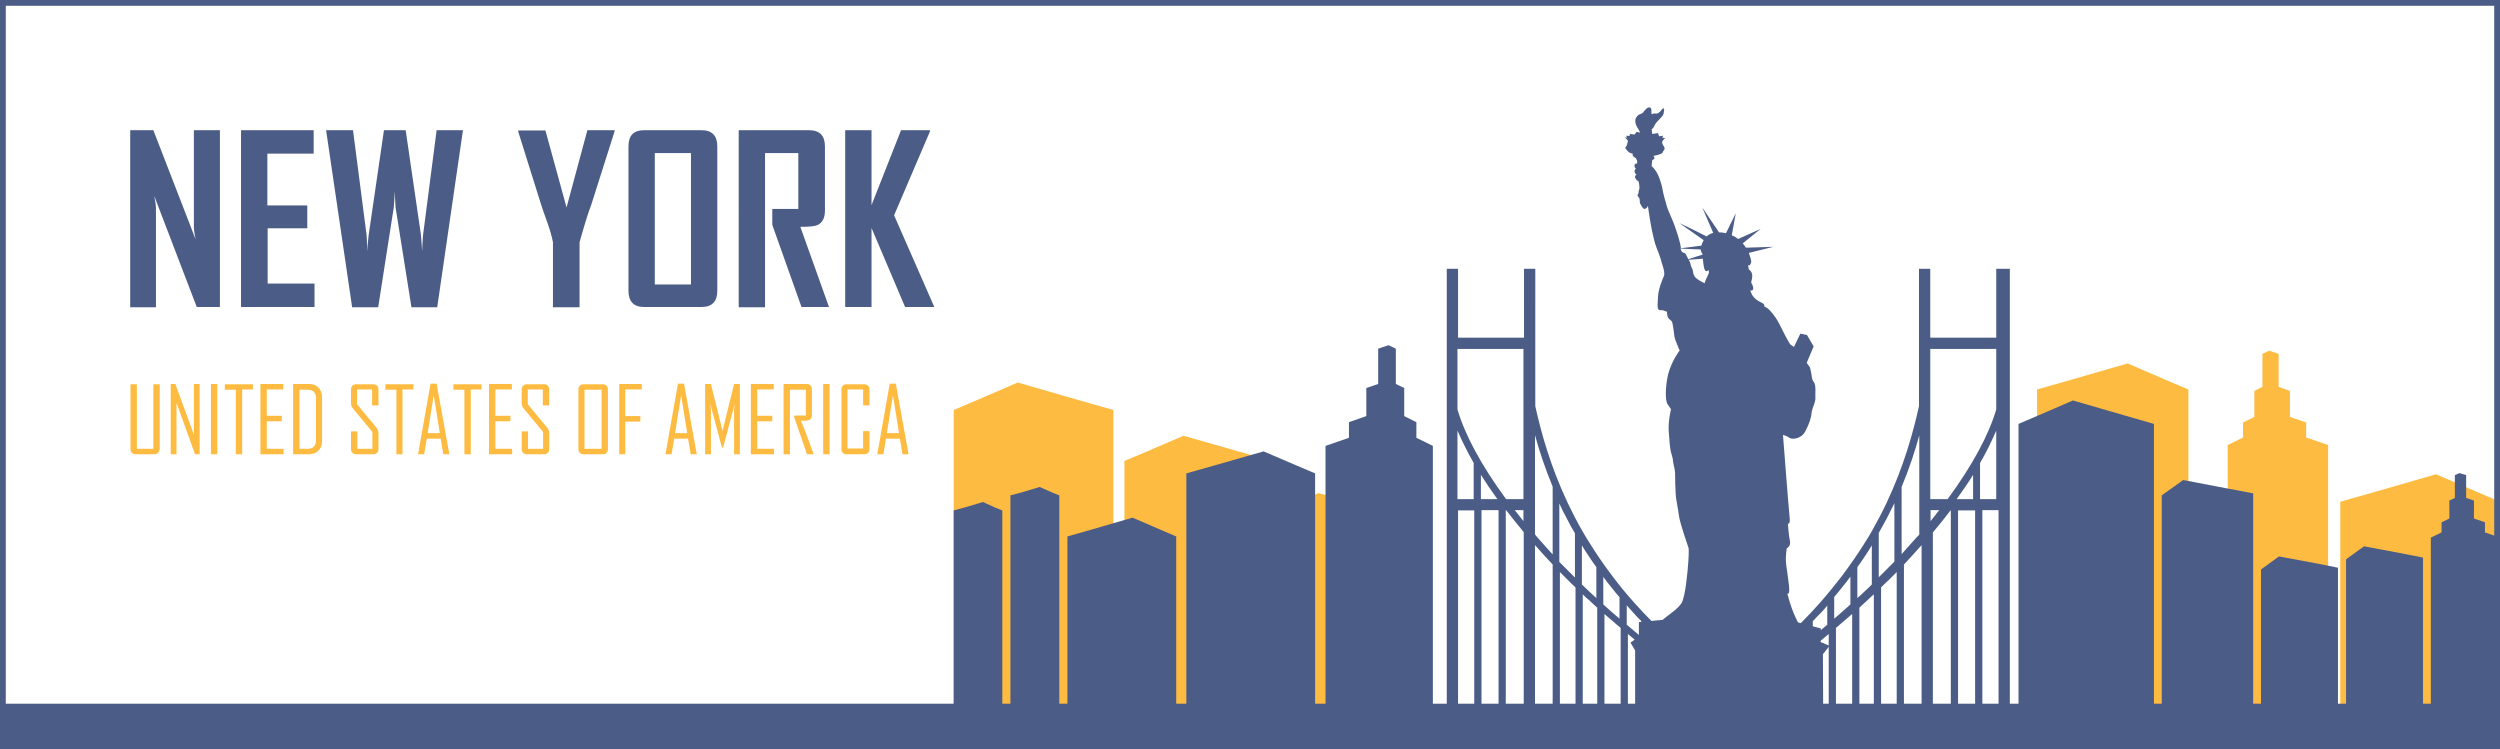 <?xml version="1.0" encoding="utf-8"?>
<!-- Generator: Adobe Illustrator 21.0.2, SVG Export Plug-In . SVG Version: 6.00 Build 0)  -->
<svg version="1.1" id="Layer_1" xmlns="http://www.w3.org/2000/svg" xmlns:xlink="http://www.w3.org/1999/xlink" x="0px" y="0px"
	 viewBox="0 0 864 259" style="enable-background:new 0 0 864 259;" xml:space="preserve">
<style type="text/css">
	.st0{fill-rule:evenodd;clip-rule:evenodd;fill:#DC8E6A;}
	.st1{fill:#CC2431;}
	.st2{fill-rule:evenodd;clip-rule:evenodd;fill:#CC2431;}
	.st3{fill-rule:evenodd;clip-rule:evenodd;fill:none;stroke:#CC2431;stroke-width:4;stroke-miterlimit:10;}
	.st4{fill:#FDBB41;}
	.st5{fill:#4B5C87;}
	.st6{fill-rule:evenodd;clip-rule:evenodd;fill:#FDBB41;}
	.st7{fill-rule:evenodd;clip-rule:evenodd;fill:#4B5C87;}
	.st8{fill:#8D745B;}
	.st9{fill:#F2DAB2;}
	.st10{fill-rule:evenodd;clip-rule:evenodd;fill:#F2DAB2;}
	.st11{fill-rule:evenodd;clip-rule:evenodd;fill:#8D745B;}
	.st12{fill-rule:evenodd;clip-rule:evenodd;fill:#FFE6C2;}
	.st13{fill:#5B1B0F;}
	.st14{fill:#ECC96F;}
	.st15{fill-rule:evenodd;clip-rule:evenodd;fill:#ECC96F;}
	.st16{fill-rule:evenodd;clip-rule:evenodd;fill:#5B1B0F;}
	.st17{fill-rule:evenodd;clip-rule:evenodd;fill:#3F0800;}
	.st18{fill:#3F0800;}
	.st19{fill-rule:evenodd;clip-rule:evenodd;fill:none;stroke:#4B5C87;stroke-width:4;stroke-miterlimit:10;}
	.st20{fill-rule:evenodd;clip-rule:evenodd;fill:none;stroke:#8D745B;stroke-width:4;stroke-miterlimit:10;}
	.st21{fill-rule:evenodd;clip-rule:evenodd;fill:none;stroke:#5B1B0F;stroke-width:4;stroke-miterlimit:10;}
	.st22{fill:#DC8E6A;}
</style>
<g>
	<path class="st4" d="M55.1,155.3c0,0.5-0.2,0.9-0.5,1.2c-0.3,0.3-0.7,0.5-1.2,0.5h-6.6c-0.5,0-0.9-0.2-1.2-0.5
		c-0.3-0.3-0.5-0.7-0.5-1.2v-22.5h2.2v22.3h5.7v-22.3h2.2V155.3z"/>
	<path class="st4" d="M68.9,157h-1.5L61,139.2V157h-2v-24.3h1.6l6.4,17.5v-17.5h2V157z"/>
	<path class="st4" d="M75.1,157h-2.2v-24.3h2.2V157z"/>
	<path class="st4" d="M87.5,134.6h-3.8V157h-2.2v-22.3h-3.8v-1.9h9.7V134.6z"/>
	<path class="st4" d="M98,157h-8v-24.3h7.9v1.9h-5.7v9.1h5.2v1.9h-5.2v9.5H98V157z"/>
	<path class="st4" d="M111.3,152.6c0,1.3-0.4,2.3-1.3,3.2c-0.8,0.8-1.9,1.2-3.2,1.2h-5.5v-24.3h5.5c1.3,0,2.4,0.4,3.2,1.2
		c0.8,0.8,1.3,1.9,1.3,3.2V152.6z M109.2,152.4v-15.1c0-0.8-0.3-1.4-0.8-1.9c-0.5-0.5-1.1-0.7-1.9-0.7h-3v20.4h2.9
		c0.8,0,1.5-0.2,2-0.7C108.9,153.9,109.2,153.2,109.2,152.4z"/>
	<path class="st4" d="M130.8,155.3c0,0.5-0.2,0.9-0.5,1.2c-0.3,0.3-0.7,0.5-1.2,0.5H123c-0.5,0-0.9-0.2-1.2-0.5
		c-0.3-0.3-0.5-0.7-0.5-1.2v-6.2h2.2v6h5.2v-5.8l-6.7-8.1c-0.5-0.6-0.7-1.2-0.7-1.8v-4.9c0-0.5,0.2-0.9,0.5-1.2
		c0.3-0.3,0.7-0.5,1.2-0.5h6.1c0.5,0,0.9,0.2,1.2,0.5c0.3,0.3,0.5,0.7,0.5,1.2v5.6h-2.2v-5.5h-5.2v5.1l6.7,8.1
		c0.4,0.5,0.7,1.1,0.7,1.8V155.3z"/>
	<path class="st4" d="M142.9,134.6h-3.8V157H137v-22.3h-3.8v-1.9h9.7V134.6z"/>
	<path class="st4" d="M155.3,157h-2.1l-0.9-5.4h-4.8l-0.9,5.4h-2.1v-0.1l4.3-24.3h2.1L155.3,157z M152,149.7l-2.1-13.1l-2.1,13.1
		H152z"/>
	<path class="st4" d="M166.5,134.6h-3.8V157h-2.2v-22.3h-3.8v-1.9h9.7V134.6z"/>
	<path class="st4" d="M177,157h-8v-24.3h7.9v1.9h-5.7v9.1h5.2v1.9h-5.2v9.5h5.8V157z"/>
	<path class="st4" d="M189.8,155.3c0,0.5-0.2,0.9-0.5,1.2c-0.3,0.3-0.7,0.5-1.2,0.5H182c-0.5,0-0.9-0.2-1.2-0.5
		c-0.3-0.3-0.5-0.7-0.5-1.2v-6.2h2.2v6h5.2v-5.8l-6.7-8.1c-0.5-0.6-0.7-1.2-0.7-1.8v-4.9c0-0.5,0.2-0.9,0.5-1.2
		c0.3-0.3,0.7-0.5,1.2-0.5h6.1c0.5,0,0.9,0.2,1.2,0.5c0.3,0.3,0.5,0.7,0.5,1.2v5.6h-2.2v-5.5h-5.2v5.1l6.7,8.1
		c0.4,0.5,0.7,1.1,0.7,1.8V155.3z"/>
	<path class="st4" d="M210.1,155.3c0,0.5-0.2,0.9-0.5,1.2c-0.3,0.3-0.7,0.5-1.2,0.5h-6.8c-0.5,0-0.9-0.2-1.2-0.5
		c-0.3-0.3-0.5-0.7-0.5-1.2v-20.8c0-0.5,0.2-0.9,0.5-1.2c0.3-0.3,0.7-0.5,1.2-0.5h6.8c0.5,0,0.9,0.2,1.2,0.5
		c0.3,0.3,0.5,0.7,0.5,1.2V155.3z M207.9,155.1v-20.4H202v20.4H207.9z"/>
	<path class="st4" d="M221.8,134.6h-5.7v9.2h5.2v1.9h-5.2V157H214v-24.3h7.8V134.6z"/>
	<path class="st4" d="M240.8,157h-2.1l-0.9-5.4h-4.8l-0.9,5.4H230v-0.1l4.3-24.3h2.1L240.8,157z M237.5,149.7l-2.1-13.1l-2.1,13.1
		H237.5z"/>
	<path class="st4" d="M255.7,157h-2v-15.4c0-0.2,0.1-0.9,0.2-1.9l-4,15h-0.4l-4-15c0.1,1.1,0.2,1.7,0.2,1.9V157h-2v-24.3h2l3.9,15.8
		c0,0.1,0,0.3,0.1,0.7c0-0.2,0-0.4,0.1-0.7l3.9-15.8h2V157z"/>
	<path class="st4" d="M267.5,157h-8v-24.3h7.9v1.9h-5.7v9.1h5.2v1.9h-5.2v9.5h5.8V157z"/>
	<path class="st4" d="M281.2,157h-2.3l-4.5-13l0.3-0.4h3.8v-8.9H273V157h-2.2v-24.3h8.1c0.5,0,0.9,0.2,1.2,0.5
		c0.3,0.3,0.5,0.7,0.5,1.2v9.2c0,1.2-0.8,1.8-2.4,1.8c-0.2,0-0.4,0-0.7,0c-0.3,0-0.5,0-0.7,0C278.4,149.2,279.8,153.1,281.2,157z"/>
	<path class="st4" d="M286.7,157h-2.2v-24.3h2.2V157z"/>
	<path class="st4" d="M300.5,155.3c0,0.5-0.2,0.9-0.5,1.2c-0.3,0.3-0.7,0.5-1.3,0.5h-6.2c-0.5,0-0.9-0.2-1.2-0.5
		c-0.3-0.3-0.5-0.7-0.5-1.2v-20.8c0-0.5,0.2-0.9,0.5-1.2c0.3-0.3,0.7-0.5,1.2-0.5h6.2c0.5,0,0.9,0.2,1.3,0.5
		c0.3,0.3,0.5,0.7,0.5,1.2v5.6h-2.2v-5.5h-5.4v20.4h5.4v-6h2.2V155.3z"/>
	<path class="st4" d="M314,157h-2.1l-0.9-5.4h-4.8l-0.9,5.4h-2.1v-0.1l4.3-24.3h2.1L314,157z M310.7,149.7l-2.1-13.1l-2.1,13.1
		H310.7z"/>
</g>
<g>
	<g>
		<path class="st5" d="M76,106.1h-8L53.3,67.7c0.4,1.9,0.6,3.3,0.6,4.4v34.1H45V45h8l14.6,37.7c-0.4-1.9-0.6-3.3-0.6-4.4V45H76
			V106.1z"/>
		<path class="st5" d="M108.7,106.1H83.3V45h25.1v8.1h-16v17.9h13.8v7.9H92.5V98h16.2V106.1z"/>
		<path class="st5" d="M160,45l-8.9,61.2h-8.9l-5.5-34.6c-0.1-1.3-0.2-3.1-0.3-5.6c0,1.3-0.1,3.1-0.3,5.6l-5.4,34.6h-9L112.7,45h9.3
			l4.7,36.3c0.1,1.3,0.2,3.1,0.3,5.6c0-1.3,0.1-3.1,0.4-5.6l5.3-36.3h7.5l5.3,36.3c0.1,1.3,0.2,3.1,0.4,5.6c0-1.3,0.1-3.1,0.3-5.6
			l4.7-36.3H160z"/>
		<path class="st5" d="M212.4,45.4l-8.1,25.5c-1,2.5-2.3,6.8-4,12.8v22.5h-9.2V83.7c-0.4-2-1-4.2-1.8-6.4c-1.4-3.9-2.1-6-2.2-6.3
			l-8-25.5c0,0,0-0.1,0-0.4h9.4l7.3,26.6L203,45h9.4C212.4,45.2,212.4,45.3,212.4,45.4z"/>
		<path class="st5" d="M247.9,100.5c0,3.7-1.8,5.6-5.5,5.6h-19.8c-3.6,0-5.4-1.9-5.4-5.6V50.6c0-3.8,1.8-5.6,5.4-5.6h19.8
			c3.7,0,5.5,1.9,5.5,5.6V100.5z M238.8,98.3V52.9h-12.5v45.4H238.8z"/>
		<path class="st5" d="M286.5,106.1H277l-10.1-28.4v-5.5h9V52.9h-11.5v53.3h-9.1V45h24.3c3.7,0,5.5,1.9,5.5,5.6v22.2
			c0,2.6-0.9,4.2-2.6,5c-0.9,0.4-2.9,0.6-5.9,0.6L286.5,106.1z"/>
		<path class="st5" d="M322.9,106.1h-10.1l-11.6-27.3v27.3h-9.1V45h9.1v25.9L311.4,45h10v0.4l-12.4,29L322.9,106.1z"/>
	</g>
</g>
<g>
	<g>
		<g>
			<polygon class="st6" points="329.6,141.7 337.8,138.2 351.7,132.2 351.7,132.3 351.7,132.2 372.5,138.2 384.8,141.7 384.8,254.8 
				351.7,254.8 351.7,254.8 351.7,254.8 329.6,254.8 			"/>
		</g>
		<g>
			<polygon class="st6" points="864,173.4 855.8,169.9 841.9,163.9 841.9,163.9 841.9,163.9 821.1,169.9 808.8,173.4 808.8,262.3 
				841.9,262.3 841.9,262.3 841.9,262.3 864,262.3 			"/>
		</g>
		<g>
			<polygon class="st6" points="756.3,134.6 748.5,131.3 735.3,125.6 735.3,125.6 735.3,125.6 715.6,131.3 704,134.6 704,248.1 
				735.3,248.1 735.3,248.1 735.3,248.1 756.3,248.1 			"/>
		</g>
		<g>
			<polygon class="st6" points="769.9,153.8 775.2,151.2 775.2,146 779.1,144.1 779.1,135.1 781.9,133.7 781.9,122.3 784.2,121.2 
				784.2,121.2 787.5,122.3 787.5,133.7 791.4,135.1 791.4,144.1 797,146 797,151.2 804.6,153.8 804.6,251.6 784.2,251.6 
				784.2,251.6 769.9,251.6 			"/>
		</g>
		<g>
			<polygon class="st6" points="388.6,159.3 396.2,156.1 409,150.6 409,150.6 409,150.6 428.3,156.1 439.6,159.3 439.6,263.7 
				409,263.7 409,263.6 409,263.7 388.6,263.7 			"/>
		</g>
		<polygon class="st6" points="439.6,177.3 445.6,174.8 455.7,170.4 455.7,170.4 455.7,170.4 470.9,174.8 479.9,177.3 479.9,259.8 
			455.7,259.8 455.7,259.8 455.7,259.8 439.6,259.8 		"/>
	</g>
</g>
<rect x="-6" y="243.2" class="st7" width="876" height="37.8"/>
<path class="st7" d="M632.3,223.2l-3.1-1.3l0.1-4.7l-7.9-2.1c-0.2-0.3-0.3-0.6-0.5-1c-2-3.9-3.2-9-3.2-9s0.9,0.8,0.6-2.4
	c-0.3-3.2-1-6.9-1.1-8.8c-0.1-1.9,0.3-4.4,0.3-4.4s1.5-0.7,1.1-2.5c-0.4-1.8-0.7-6-0.7-6s0.9,0.3,0.6-2.2
	c-0.3-2.5-2.3-28.5-2.3-28.5s1.5,0.4,2.2,1c0.7,0.6,4,0.6,5.5-2.2c1.5-2.8,2.1-5,2.2-6.5c0.1-1.4,1.4-3.6,1.3-5
	c-0.1-1.4,0.3-4.5-0.5-5.5c-0.9-1.1-0.7-2.4-1-3.5c-0.3-1.1-0.2-1.3-0.5-1.8c-0.4-0.5-1-1.4-1-1.4l2.4-5.7l-2.3-3.9l-2.3-0.5
	l-2.2,4.6c0,0-0.8-0.5-1.2-0.8c-0.4-0.3-3.1-5.5-3.9-7.2c-0.8-1.6-1.8-3-2.7-4c-0.9-1.1-1.2-1.3-2.1-1.8c-0.9-0.4,0.3-0.8-1.3-1.5
	c-1.6-0.7-3-1.9-3.5-3.2c-0.3-0.7-0.4-0.9-0.4-1c0,0,0,0,0,0s0-0.1,0,0c0.1,0,0.8,0.2,1-0.5c0.2-0.8-0.7-2.3-0.7-2.3s0.6-2,0.3-3
	c-0.3-1-1.1-1.5-1.1-1.5l-0.3-1.6c0,0,0.3,0.6,0.8-0.1c0.5-0.7,0.4-1.3-0.1-2.8c-0.1-0.3-0.2-0.7-0.4-1.2l8.5-2.1l-9.5,0.3
	c-0.3-0.5-0.7-1-1.1-1.5l6.2-5l-7.8,3.5c-0.3-0.2-0.5-0.4-0.8-0.6c-0.4-0.2-0.9-0.5-1.4-0.7l1.4-7.6l-3.4,6.9
	c-0.8-0.2-1.6-0.3-2.4-0.3l-5.8-8.6l3.8,8.8c-0.9,0.2-1.6,0.6-2.3,1.2l-5-2.5l-4.4-2.1l4.4,3.1l4,2.8c-0.4,0.7-0.7,1.4-0.8,1.9
	l-3.2,0.4l-3.9,0.5c0-0.1,0-0.1,0-0.2c-0.1-1.5-1.6-6.7-3.4-10.7c-1.8-4-1.3-3.5-2.2-6.3c-0.8-2.9-0.7-3.7-1.3-5.5
	c-0.6-1.9-1.2-3.4-2.1-4.5c-0.8-1.1-1.1-1.1-1.1-1.1l0.2-2.1c0,0,0.7-0.4,0.8-0.7c0.1-0.4-0.4-0.8-0.4-0.8s3.2-0.6,3.2-1.2
	c0-0.5,1-0.9,0.6-1.8c-0.4-0.8-1-1.4-0.7-2c0.3-0.6,1-1.2,1-1.2l-1-0.1l0.3-0.7l-1.4,0.2L573,46l-2,0.3c0-0.3-0.1-0.6-0.1-0.9
	c-0.1-0.4-0.1-0.8,0.1-0.9c0.4-0.2,0.5-0.6,1-1.5c0.4-0.9,2.8-2.8,2.9-3.6c0.1-0.8,0.4-1.5,0.1-1.9c-0.3-0.4-0.9,0.9-1.8,1.5
	c-0.9,0.6-1.3-0.1-2.1,0.4c-0.8,0.5,0.1-1.8-0.8-2.2c-0.8-0.4-1.7,0.7-2.4,1.6c-0.8,0.9-1.3,0.3-2.3,1.6c-1,1.3-0.1,3.2,0.6,4.2
	c0.4,0.6,0.5,0.9,0.5,1.3l-1-0.4l-0.8,1l-1.5-0.2l-0.3,0.7l-1.1-0.1l0.3,0.7l-0.9-0.1c0,0,1.2,0.6,1.2,1.4c-0.2,0.4-0.3,1.5-0.6,1.7
	c-0.3,0.3-0.4,0.6,0,1c0.4,0.4,0.7,1,1.5,1.3c0.3,0.1,0.6,0.2,0.9,0.3c-0.5,0.4,0.1,1,1,1.5c0.2,0.4,0.4,0.9,0.4,0.9v0.9
	c0,0-0.8-0.1-0.9,0.6c-0.1,0.7,0.5,1.3,0.5,1.3s-0.5,0-0.5,0.8c0,0.7,0.7,1.2,0.7,1.2s-0.9,0.3-0.4,1.2c0.5,0.9,1.1,1.1,1.1,1.1
	s0.5,2.2,0.2,2.8c-0.3,0.7-0.2,1.3-0.2,1.3s-0.5,0.3-0.3,0.9c0.3,0.6,0.7,0.6,0.7,1.7c0,1.1,0.3,1.2,0.3,1.2s0.7,1.6,1.3,1.6
	c0.6,0,1.2-0.7,1.2-1.1c0-0.4,0.3,2.3,0.6,4c0.3,1.7,1.2,7.5,2.4,10.5c1.2,3,1.7,4.7,2.1,6.2c0.5,1.5,0.8,2.9,0.4,3.7
	c-0.4,0.9-1.9,4.4-2,7.2c-0.1,2.7-0.5,4.6,0.9,4.5c1.4-0.1,1.6,0.6,2,0.4c0.4-0.2,0,1.7,0.9,2.6c0.9,0.9,1.1,0.3,1.5,3.2
	c0.4,2.8,0.2,3,1.1,5.1c0.8,2.1,1.1,2.6,1.1,2.6s-2.8,3.6-4,8.3c-1.1,4.7-0.9,9-0.3,10.1c0.7,1.1,1.3,1.9,1.3,1.9s-1,4.1-0.8,7.4
	c0.2,3.3,0.4,5.5,0.7,7.1c0.4,1.6,0.7,2.6,0.7,2.6s0.1,1.4,0.4,2.5c0.3,1.1,0.4,2.3,0.4,2.3s0,7.3,0.5,9.8c0.5,2.5,0.6,3.8,0.9,5.5
	c0.3,1.7,1,3.8,1.7,6.1c0.7,2.2,1.6,4.8,1.6,4.8s0.1,1.3-0.1,4.4c-0.2,3.1-1,12.4-2.4,14.6c-1.5,2.2-4.1,3.7-6,5.3
	c-0.2,0.1-0.3,0.3-0.4,0.4l-8.3,0.8v5l-2.9,2.1l1.6,2.7V249h19.2h45.8l-0.1-22.9L632.3,223.2z M582.1,87.4c-0.5,0-1.1-0.4-1.3-1.5
	l3.8,0.2l3.1,0.1c0.2,1,0.7,1.6,0.7,1.6l0,0.2l-3.8,1.2l-1.1,0.4C582.9,88.5,582.6,87.5,582.1,87.4z M589.8,96.1
	c-0.4,0.7-0.7,1.8-0.7,1.8s-2-1-2.7-1.6c-0.7-0.6-0.7-0.6-1.1-1.5c-0.3-0.9-0.1-1.4-0.6-2.2c0-0.1-0.1-0.1-0.1-0.2
	c-0.4-0.8-0.3-1.7-1-2.6l1-0.1l3.9-0.3c0.1,0.9,0.2,2,0.3,2.5c0.2,1.1,0.4,1.7,0.8,1.8c0.5,0.1,0.9-0.4,0.9-0.4l0.1,0.9
	C590.7,94.2,590.2,95.3,589.8,96.1z"/>
<path class="st7" d="M689.9,92.9v23.8h-22.8V92.9h-3.9v23.8v3.9v19.8c-2.1,9.4-5.3,20.9-11.2,33.4c-1.5,3.2-3.2,6.4-5,9.6
	c-0.8,1.4-1.7,2.9-2.6,4.3c-2.3,3.7-4.9,7.4-7.7,11.2c-2.4,3.1-4.9,6.2-7.7,9.4c-8.4,9.5-18.9,19-32.1,28.3
	c-13.2-9.3-23.7-18.9-32.1-28.3c-2.8-3.1-5.4-6.3-7.7-9.4c-2.9-3.8-5.4-7.5-7.7-11.2c-0.9-1.4-1.8-2.9-2.6-4.3
	c-1.9-3.3-3.5-6.5-5-9.6c-5.9-12.5-9.1-24-11.2-33.4v-19.8v-3.9V92.9h-3.9v23.8h-22.8V92.9h-3.9v23.8v3.9v51.9v3.9v80.4h3.9v-80.4
	h5.6V251h2.5v-74.7h5.9v73.1h2.5v-73.1h0.1c1.9,2.5,4,5,6.1,7.6v72.8h3.9v-68.3c1.9,2.2,4,4.4,6.1,6.7v54.3h2.5v-51.7
	c0.9,0.9,1.8,1.8,2.7,2.7c0.9,0.9,1.8,1.8,2.7,2.6v46.4h2.5v-44c0.8,0.8,1.6,1.6,2.5,2.3c0.8,0.8,1.6,1.5,2.5,2.3v39.4h2.5v-37.2
	c0.9,0.8,1.8,1.6,2.8,2.4c0.9,0.8,1.8,1.6,2.8,2.4v32.4h2.5v-30.3c0.8,0.7,1.7,1.4,2.5,2.1c0.8,0.7,1.7,1.4,2.5,2v26.2h2.5v-24.2
	c5.9,4.7,12.1,9.3,18.7,13.9l1.4-2c-7.1-5-13.8-10-20.1-15.1v-4.9c7.4,7.4,16.1,14.8,26.5,22l0.7-1l0.7,1
	c10.3-7.2,19.1-14.6,26.5-22v4.9c-6.3,5.1-13,10.1-20.1,15.1l1.4,2c6.6-4.6,12.8-9.2,18.7-13.9v24.2h2.5v-26.2
	c0.8-0.7,1.7-1.4,2.5-2c0.8-0.7,1.7-1.4,2.5-2.1v30.3h2.5v-32.4c0.9-0.8,1.9-1.6,2.8-2.4c0.9-0.8,1.9-1.6,2.8-2.4v37.2h2.5V210
	c0.8-0.8,1.7-1.5,2.5-2.3c0.8-0.8,1.7-1.6,2.5-2.3v44h2.5V203c0.9-0.9,1.8-1.8,2.7-2.6c0.9-0.9,1.8-1.8,2.7-2.7v51.7h2.5v-54.3
	c2.1-2.2,4.1-4.5,6.1-6.7v68.3h3.9V184c2.2-2.6,4.2-5.1,6.1-7.6h0.1v73.1h2.5v-73.1h5.9V251h2.5v-74.7h5.6v80.4h3.9V92.9H689.9z
	 M526.5,120.6v51.9h-6c-8.5-11.6-14.2-22.1-16.8-31v-20.9H526.5z M503.7,172.5v-23.7c1.5,3.5,3.4,7.3,5.6,11.2v12.5H503.7z
	 M511.8,164.1c1.7,2.7,3.6,5.5,5.7,8.4h-5.7V164.1z M523.5,176.3h3v3.8C525.5,178.8,524.5,177.6,523.5,176.3z M536.5,191.5
	c-1.7-1.9-3.4-3.7-5-5.6c-0.4-0.4-0.7-0.8-1-1.2v-8.4v-3.9v-22c1.5,5.5,3.5,11.5,6.1,17.8V191.5z M544.3,199.6
	c-0.9-0.9-1.8-1.8-2.7-2.7c-0.9-0.9-1.8-1.8-2.7-2.7v-20.2c0.8,1.8,1.7,3.6,2.7,5.4c0.8,1.6,1.7,3.3,2.7,4.9V199.6z M551.7,206.7
	c-0.8-0.8-1.7-1.5-2.5-2.3c-0.8-0.8-1.7-1.6-2.5-2.4v-13.5c0.8,1.3,1.6,2.6,2.5,3.9c0.8,1.2,1.6,2.4,2.5,3.6V206.7z M559.7,213.8
	c-0.9-0.8-1.9-1.6-2.8-2.4c-0.9-0.8-1.9-1.7-2.8-2.5v-9.5c0.9,1.2,1.8,2.4,2.8,3.6c0.9,1.1,1.8,2.3,2.8,3.4V213.8z M567.2,220.1
	c-0.8-0.7-1.7-1.4-2.5-2.1c-0.8-0.7-1.7-1.4-2.5-2.1v-6.7c0.8,0.9,1.6,1.8,2.5,2.8c0.8,0.9,1.6,1.8,2.5,2.6V220.1z M631.5,215.9
	c-0.8,0.7-1.7,1.4-2.5,2.1c-0.8,0.7-1.7,1.4-2.5,2.1v-5.4c0.8-0.9,1.7-1.8,2.5-2.6c0.9-0.9,1.7-1.8,2.5-2.8V215.9z M639.5,208.9
	c-0.9,0.8-1.8,1.6-2.8,2.5c-0.9,0.8-1.8,1.6-2.8,2.4v-7.5c1-1.1,1.9-2.3,2.8-3.4c1-1.2,1.9-2.4,2.8-3.6V208.9z M646.9,202
	c-0.8,0.8-1.6,1.6-2.5,2.4c-0.8,0.8-1.6,1.5-2.5,2.3V196c0.9-1.2,1.7-2.4,2.5-3.6c0.9-1.3,1.7-2.6,2.5-3.9V202z M654.7,194.1
	c-0.9,0.9-1.8,1.8-2.7,2.7c-0.9,0.9-1.8,1.8-2.7,2.7v-15.3c0.9-1.6,1.8-3.3,2.7-4.9c0.9-1.8,1.8-3.6,2.7-5.4V194.1z M689.9,120.6
	v20.9c-2.6,8.9-8.3,19.4-16.8,31h-6v-51.9H689.9z M662.2,185.9c-1.6,1.8-3.3,3.7-5,5.6v-23.2c2.6-6.3,4.6-12.3,6.1-17.8v22v3.9v8.4
	C662.9,185.1,662.6,185.5,662.2,185.9z M667.2,180.1v-3.8h3C669.2,177.6,668.2,178.8,667.2,180.1z M676.2,172.5
	c2.1-2.9,4-5.6,5.7-8.4v8.4H676.2z M684.3,172.5V160c2.3-3.9,4.1-7.7,5.6-11.2v23.7H684.3z"/>
<polygon class="st7" points="495.2,154.1 489.5,151.3 489.5,145.9 485.3,143.8 485.3,134.1 482.4,132.7 482.4,120.5 479.9,119.3 
	479.9,119.3 476.3,120.5 476.3,132.7 472.2,134.1 472.2,143.8 466.2,145.9 466.2,151.3 458.1,154.1 458.1,256.7 479.9,256.7 
	479.9,256.7 495.2,256.7 "/>
<polygon class="st7" points="697.6,146.5 704.6,143.5 716.4,138.4 716.4,138.5 716.4,138.4 734,143.5 744.4,146.5 744.4,256.7 
	716.4,256.7 716.4,256.7 716.4,256.7 697.6,256.7 "/>
<polygon class="st7" points="840.1,185.8 843.8,184 843.8,180.5 846.5,179.2 846.5,173 848.4,172.1 848.4,164.2 850,163.5 
	850,163.5 852.3,164.2 852.3,172.1 855,173 855,179.2 858.8,180.5 858.8,184 864,185.8 864,251.8 850,251.8 850,251.8 840.1,251.8 
	"/>
<polygon class="st7" points="747.1,171.2 754.5,165.9 754.5,165.9 769.7,168.8 778.7,170.5 778.7,245.5 747.1,245.5 "/>
<polygon class="st7" points="781.4,196.8 787.6,192.3 787.6,192.3 800.5,194.7 808,196.2 808,259.5 781.4,259.5 "/>
<polygon class="st7" points="810.8,193.3 817,188.8 817,188.8 829.8,191.2 837.4,192.7 837.4,256 810.8,256 "/>
<polygon class="st7" points="454.5,163.6 447.9,160.8 436.7,156 436.7,156 436.7,156 419.9,160.8 410,163.6 410,254.8 436.7,254.8 
	436.7,254.7 436.7,254.8 454.5,254.8 "/>
<polygon class="st7" points="406.5,185.4 400.9,183 391.4,178.9 391.4,178.9 391.4,178.9 377.3,183 368.9,185.4 368.9,247.6 
	391.4,247.6 391.4,247.6 391.4,247.6 406.5,247.6 "/>
<polygon class="st7" points="366.1,171.2 363.6,170.2 359.3,168.3 359.3,168.3 359.3,168.3 353,170.2 349.2,171.2 349.2,250.5 
	359.3,250.5 359.3,250.5 359.3,250.5 366.1,250.5 "/>
<polygon class="st7" points="346.4,176.4 343.9,175.4 339.7,173.5 339.7,173.5 339.7,173.5 333.3,175.4 329.6,176.4 329.6,255.7 
	339.7,255.7 339.7,255.7 339.7,255.7 346.4,255.7 "/>
<rect class="st19" width="864" height="259"/>
</svg>
